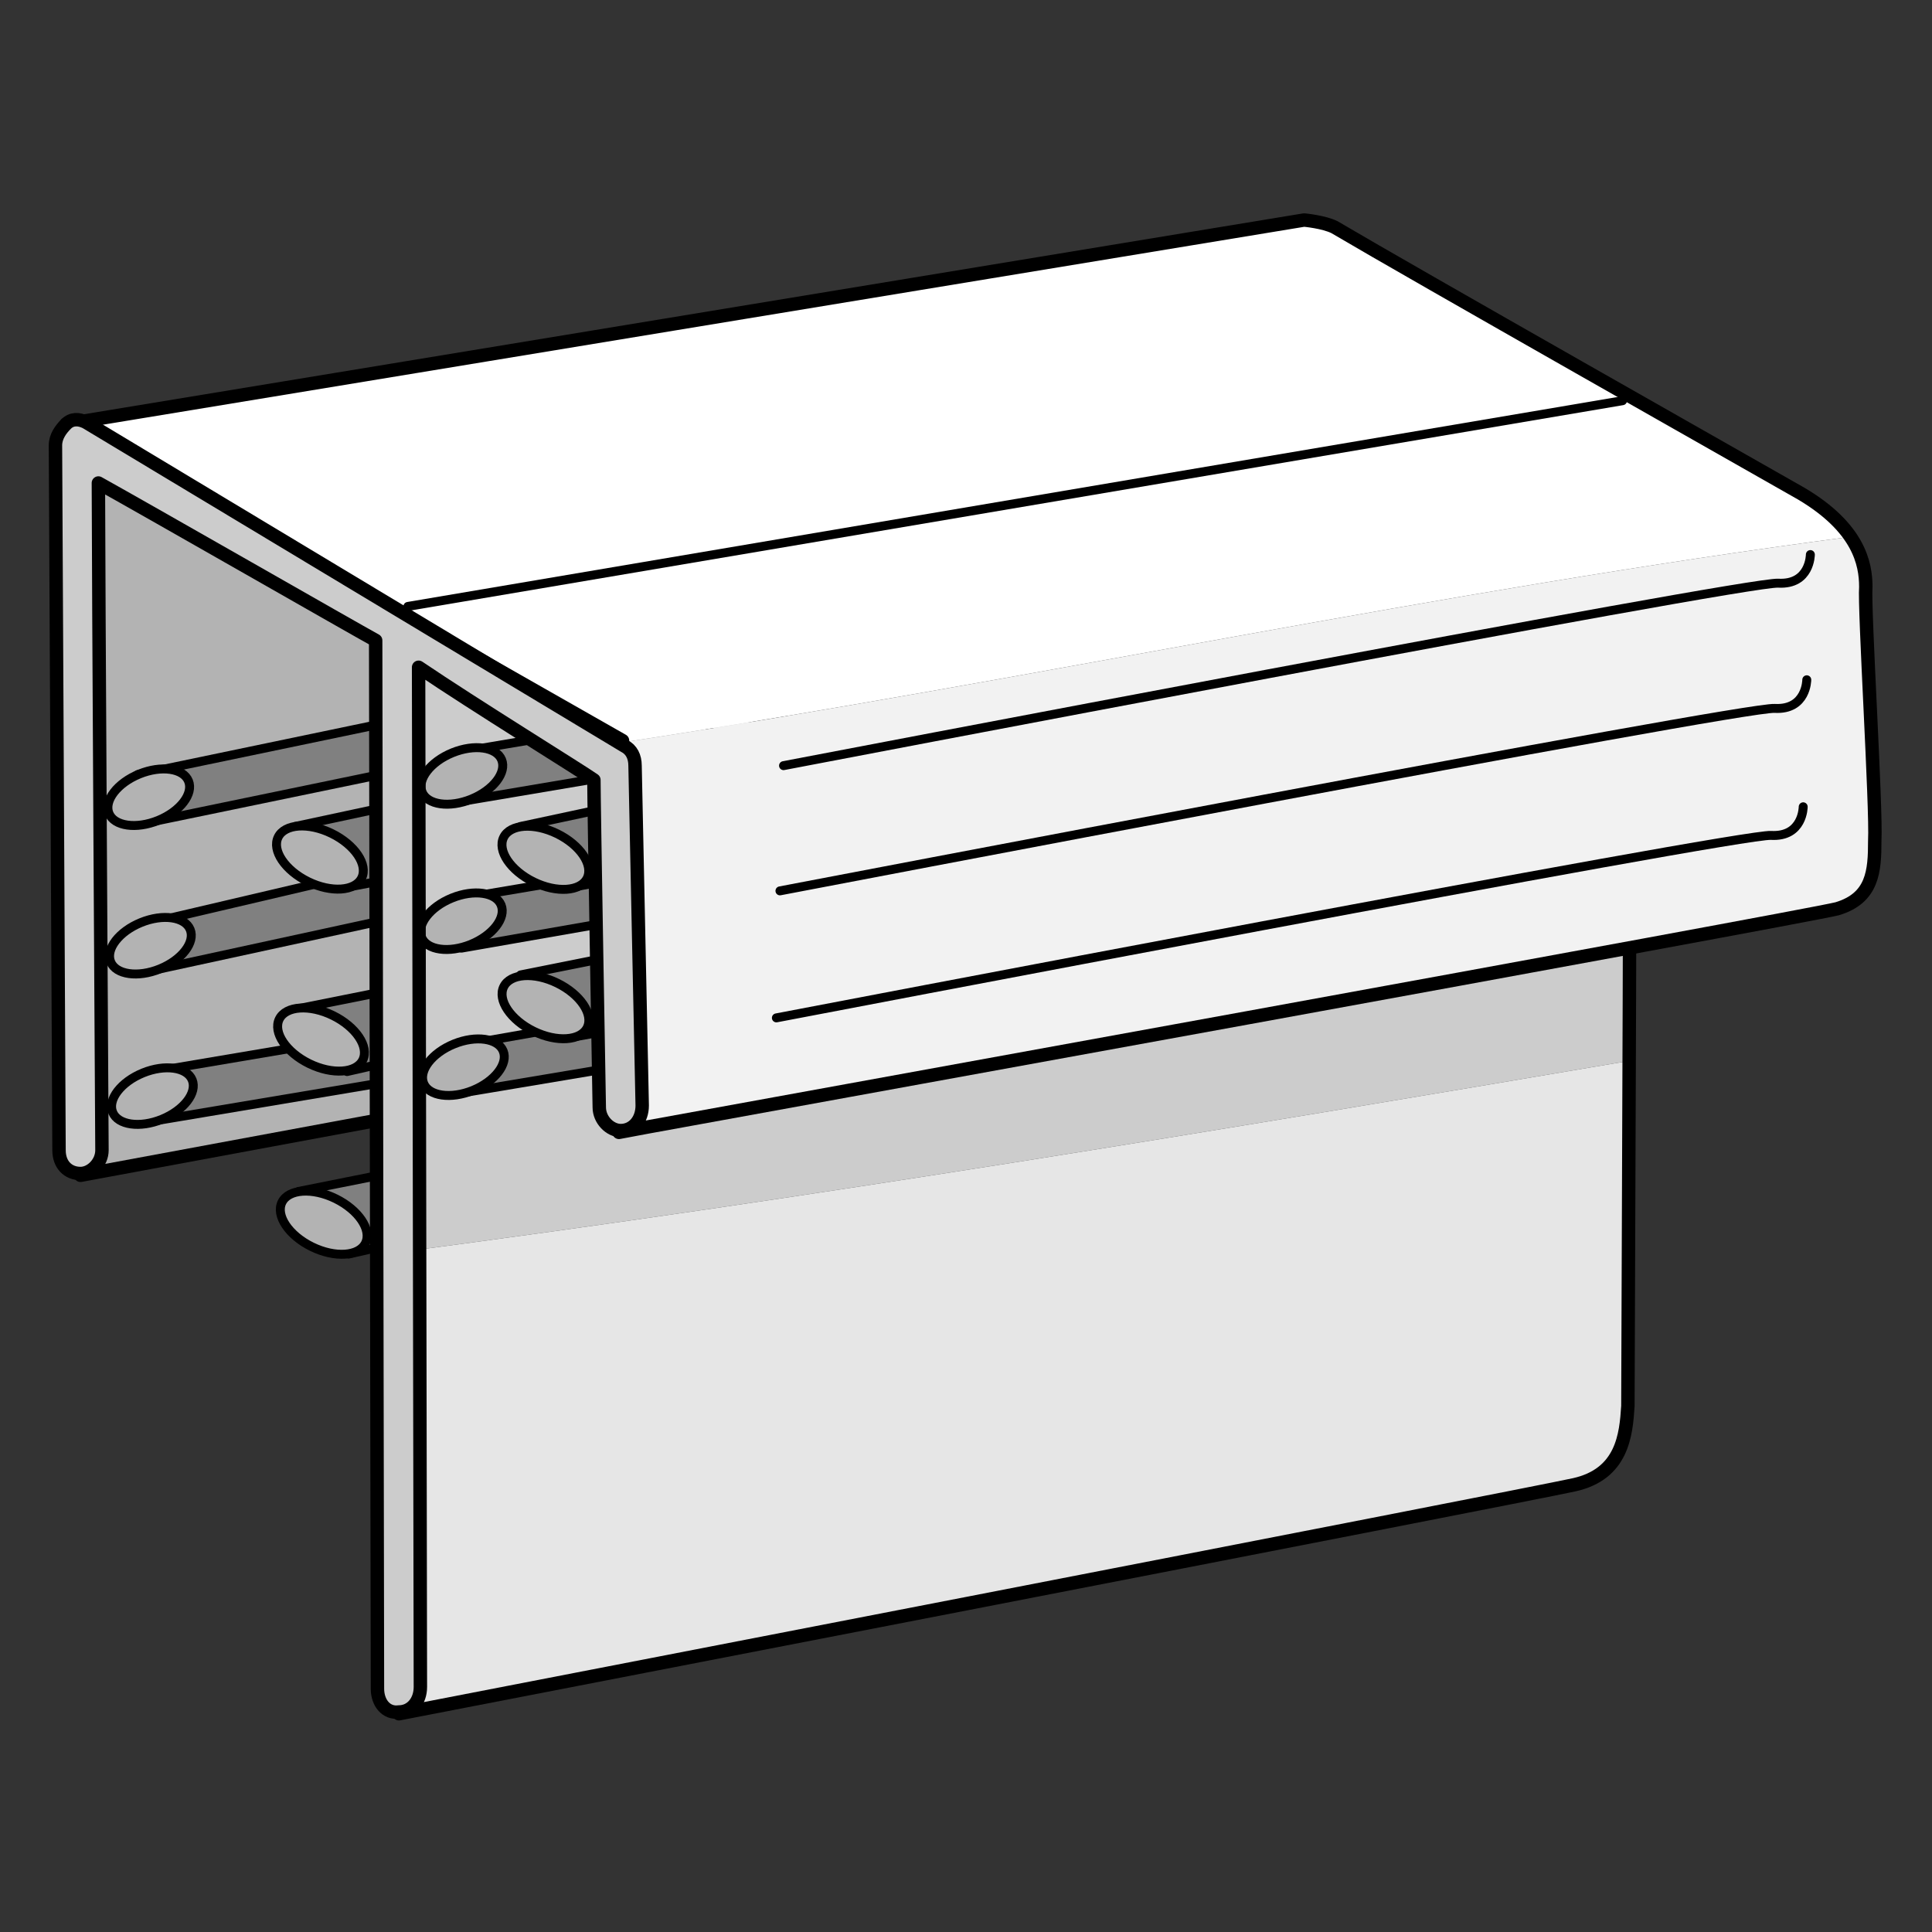 <?xml version="1.0" encoding="utf-8"?>
<!-- Generator: Adobe Illustrator 21.1.0, SVG Export Plug-In . SVG Version: 6.00 Build 0)  -->
<svg version="1.1" id="Layer_1" xmlns="http://www.w3.org/2000/svg" xmlns:xlink="http://www.w3.org/1999/xlink" x="0px" y="0px"
	 width="108px" height="108px" viewBox="0 0 108 108" style="enable-background:new 0 0 108 108;" xml:space="preserve">
<rect x="0" y="0" width="108" height="108" fill="#333333" stroke="none"/>
<style type="text/css">
	.st0{fill:#CCCCCC;}
	.st1{fill:#E6E6E6;}
	.st2{fill:none;stroke:#000000;stroke-width:0.75;stroke-linecap:round;stroke-linejoin:round;stroke-miterlimit:10;}
	.st3{fill:#B3B3B3;stroke:#000000;stroke-width:0.75;stroke-linecap:round;stroke-linejoin:round;stroke-miterlimit:10;}
	.st4{fill:#808080;stroke:#000000;stroke-width:0.5;stroke-linecap:round;stroke-linejoin:round;stroke-miterlimit:10;}
	.st5{fill:#B3B3B3;stroke:#000000;stroke-width:0.5;stroke-linecap:round;stroke-linejoin:round;stroke-miterlimit:10;}
	.st6{fill:#FFFFFF;}
	.st7{fill:#F2F2F2;}
	.st8{fill:none;stroke:#000000;stroke-width:0.5;stroke-linecap:round;stroke-linejoin:round;stroke-miterlimit:10;}
	.st9{fill:#CCCCCC;stroke:#000000;stroke-width:0.75;stroke-linecap:round;stroke-linejoin:round;stroke-miterlimit:10;}
</style>
<g>
	<path class="st0" d="M91.1,50c0-0.3,0-0.5,0-0.5L22.3,36.2l0,33.8c22.9-3,45.8-6.8,68.8-10.7C91.1,55,91.1,51.3,91.1,50z"/>
	<path class="st1" d="M22.3,70l0,25.7c0,0,63-12.2,65.7-12.8c2.7-0.6,2.9-2.7,3-4.4c0-1,0.1-11.2,0.1-19.2
		C68.1,63.2,45.2,67,22.3,70z"/>
	<path class="st2" d="M91.1,49.5c0,0,0,0.2,0,0.5c0,3.7-0.1,27.1-0.1,28.6c-0.1,1.6-0.3,3.8-3,4.4c-2.7,0.6-65.7,12.8-65.7,12.8
		l0-59.6L91.1,49.5z"/>
	<polygon class="st3" points="4.5,65.7 22.3,62.4 21.6,35.5 4.6,26.1 	"/>
	<g>
		<g>
			<polygon class="st4" points="22.1,40.3 7.7,43.3 8.2,46 22.7,43 			"/>
			<polygon class="st4" points="22.4,48.3 7.9,51.7 8.3,54.3 23.5,51 			"/>
			<polygon class="st4" points="22.2,57.6 8,60 8.4,62.7 22.7,60.3 			"/>
			<polygon class="st4" points="22.2,65.5 16.7,66.6 19.5,70.1 21.7,69.6 			"/>
			<polygon class="st4" points="22.1,55.3 16.6,56.4 19.4,59.9 21.6,59.4 			"/>
			<polygon class="st4" points="39.6,56 25.4,58.5 25.8,61.1 40.1,58.7 			"/>
			<polygon class="st4" points="39.5,47.9 25.3,50.3 25.8,53 40.1,50.5 			"/>
			<polygon class="st4" points="39.5,39.7 25.3,42.1 25.8,44.8 40,42.4 			"/>
			<polygon class="st4" points="22.1,45 16.5,46.2 19.4,49.6 21.5,49.2 			"/>
			<polygon class="st4" points="34.6,53.4 29.1,54.5 31.9,58 34.1,57.6 			"/>
			<polygon class="st4" points="34.7,45 29.1,46.2 32,49.6 34.1,49.2 			"/>
		</g>
		<g>
			<ellipse transform="matrix(0.926 -0.377 0.377 0.926 -16.185 6.395)" class="st5" cx="8.3" cy="44.6" rx="2.4" ry="1.4"/>
			<ellipse transform="matrix(0.926 -0.377 0.377 0.926 -19.313 7.048)" class="st5" cx="8.4" cy="52.9" rx="2.4" ry="1.4"/>
			<ellipse transform="matrix(0.926 -0.377 0.377 0.926 -22.46 7.714)" class="st5" cx="8.5" cy="61.3" rx="2.4" ry="1.4"/>
			
				<ellipse transform="matrix(0.439 -0.898 0.898 0.439 -51.273 54.576)" class="st5" cx="18.1" cy="68.4" rx="1.5" ry="2.6"/>
			<ellipse transform="matrix(0.439 -0.898 0.898 0.439 -42.13 48.769)" class="st5" cx="18" cy="58.1" rx="1.5" ry="2.6"/>
			<ellipse transform="matrix(0.926 -0.377 0.377 0.926 -20.585 14.139)" class="st5" cx="25.9" cy="59.7" rx="2.4" ry="1.4"/>
			
				<ellipse transform="matrix(0.926 -0.377 0.377 0.926 -17.516 13.534)" class="st5" cx="25.8" cy="51.5" rx="2.4" ry="1.4"/>
			
				<ellipse transform="matrix(0.926 -0.377 0.377 0.926 -14.433 12.914)" class="st5" cx="25.8" cy="43.4" rx="2.4" ry="1.4"/>
			
				<ellipse transform="matrix(0.439 -0.898 0.898 0.439 -32.989 42.984)" class="st5" cx="17.9" cy="47.9" rx="1.5" ry="2.6"/>
			<ellipse transform="matrix(0.439 -0.898 0.898 0.439 -33.455 58.975)" class="st5" cx="30.5" cy="56.3" rx="1.5" ry="2.6"/>
			
				<ellipse transform="matrix(0.439 -0.898 0.898 0.439 -25.917 54.313)" class="st5" cx="30.5" cy="47.9" rx="1.5" ry="2.6"/>
		</g>
	</g>
	<path class="st6" d="M100.7,27.5c-2.8-1.6-21.7-12.3-26.1-14.9C74,12.3,73,12.3,73,12.3L3.7,23.7l31.1,17.7l0,0.1
		C57.7,38,80.6,33,103.5,30C103,29.2,102.1,28.3,100.7,27.5z"/>
	<path class="st7" d="M104.3,32.7c0-0.7-0.1-1.7-0.8-2.7C80.6,33,57.7,38,34.8,41.5l-0.1,21.8l1.6-0.4c2.7-0.5,64.5-11.7,66.5-12.2
		c2-0.6,2.1-2.1,2.1-3.8C104.9,45.2,104.3,33.9,104.3,32.7z"/>
	<path class="st2" d="M36.2,63c2.7-0.5,64.5-11.7,66.5-12.2c2-0.6,2.1-2.1,2.1-3.8c0.1-1.8-0.6-13-0.5-14.2c0-1.3-0.4-3.3-3.6-5.2
		c-2.8-1.6-21.7-12.3-26.1-14.9c-0.6-0.3-1.7-0.4-1.7-0.4L3.7,23.7l31.1,17.7l-0.2,21.9L36.2,63z"/>
	<g>
		<path class="st8" d="M43.4,56.9c0,0,53.8-10.3,55.6-10.2c1.8,0.1,1.8-1.6,1.8-1.6"/>
		<path class="st8" d="M43.6,49.8c0,0,53.8-10.3,55.6-10.2c1.8,0.1,1.8-1.6,1.8-1.6"/>
		<path class="st8" d="M43.8,42.8c0,0,53.8-10.3,55.6-10.2c1.8,0.1,1.8-1.6,1.8-1.6"/>
		<line class="st8" x1="90.7" y1="22.4" x2="22.8" y2="33.9"/>
	</g>
	<path class="st9" d="M35.5,42.8c0-0.5-0.2-0.9-0.6-1.1L4.8,23.6c-0.4-0.2-0.8-0.2-1.1,0.1c-0.3,0.3-0.6,0.7-0.6,1.2l0.2,39.4
		c0,0.8,0.5,1.3,1.2,1.3c0.6,0,1.2-0.6,1.2-1.3c0,0-0.2-33.4-0.2-37.3c2.7,1.5,14.4,8.2,15.5,8.8c0,1.7,0.1,58.6,0.1,58.6
		c0,0.8,0.5,1.4,1.2,1.3c0.7,0,1.2-0.6,1.2-1.4l-0.1-57c3.1,2.1,9.1,5.8,9.8,6.3c0,1.4,0.3,18.3,0.3,18.3c0,0.7,0.6,1.3,1.2,1.3
		c0.7,0,1.2-0.6,1.2-1.4L35.5,42.8z"/>
</g>
</svg>
